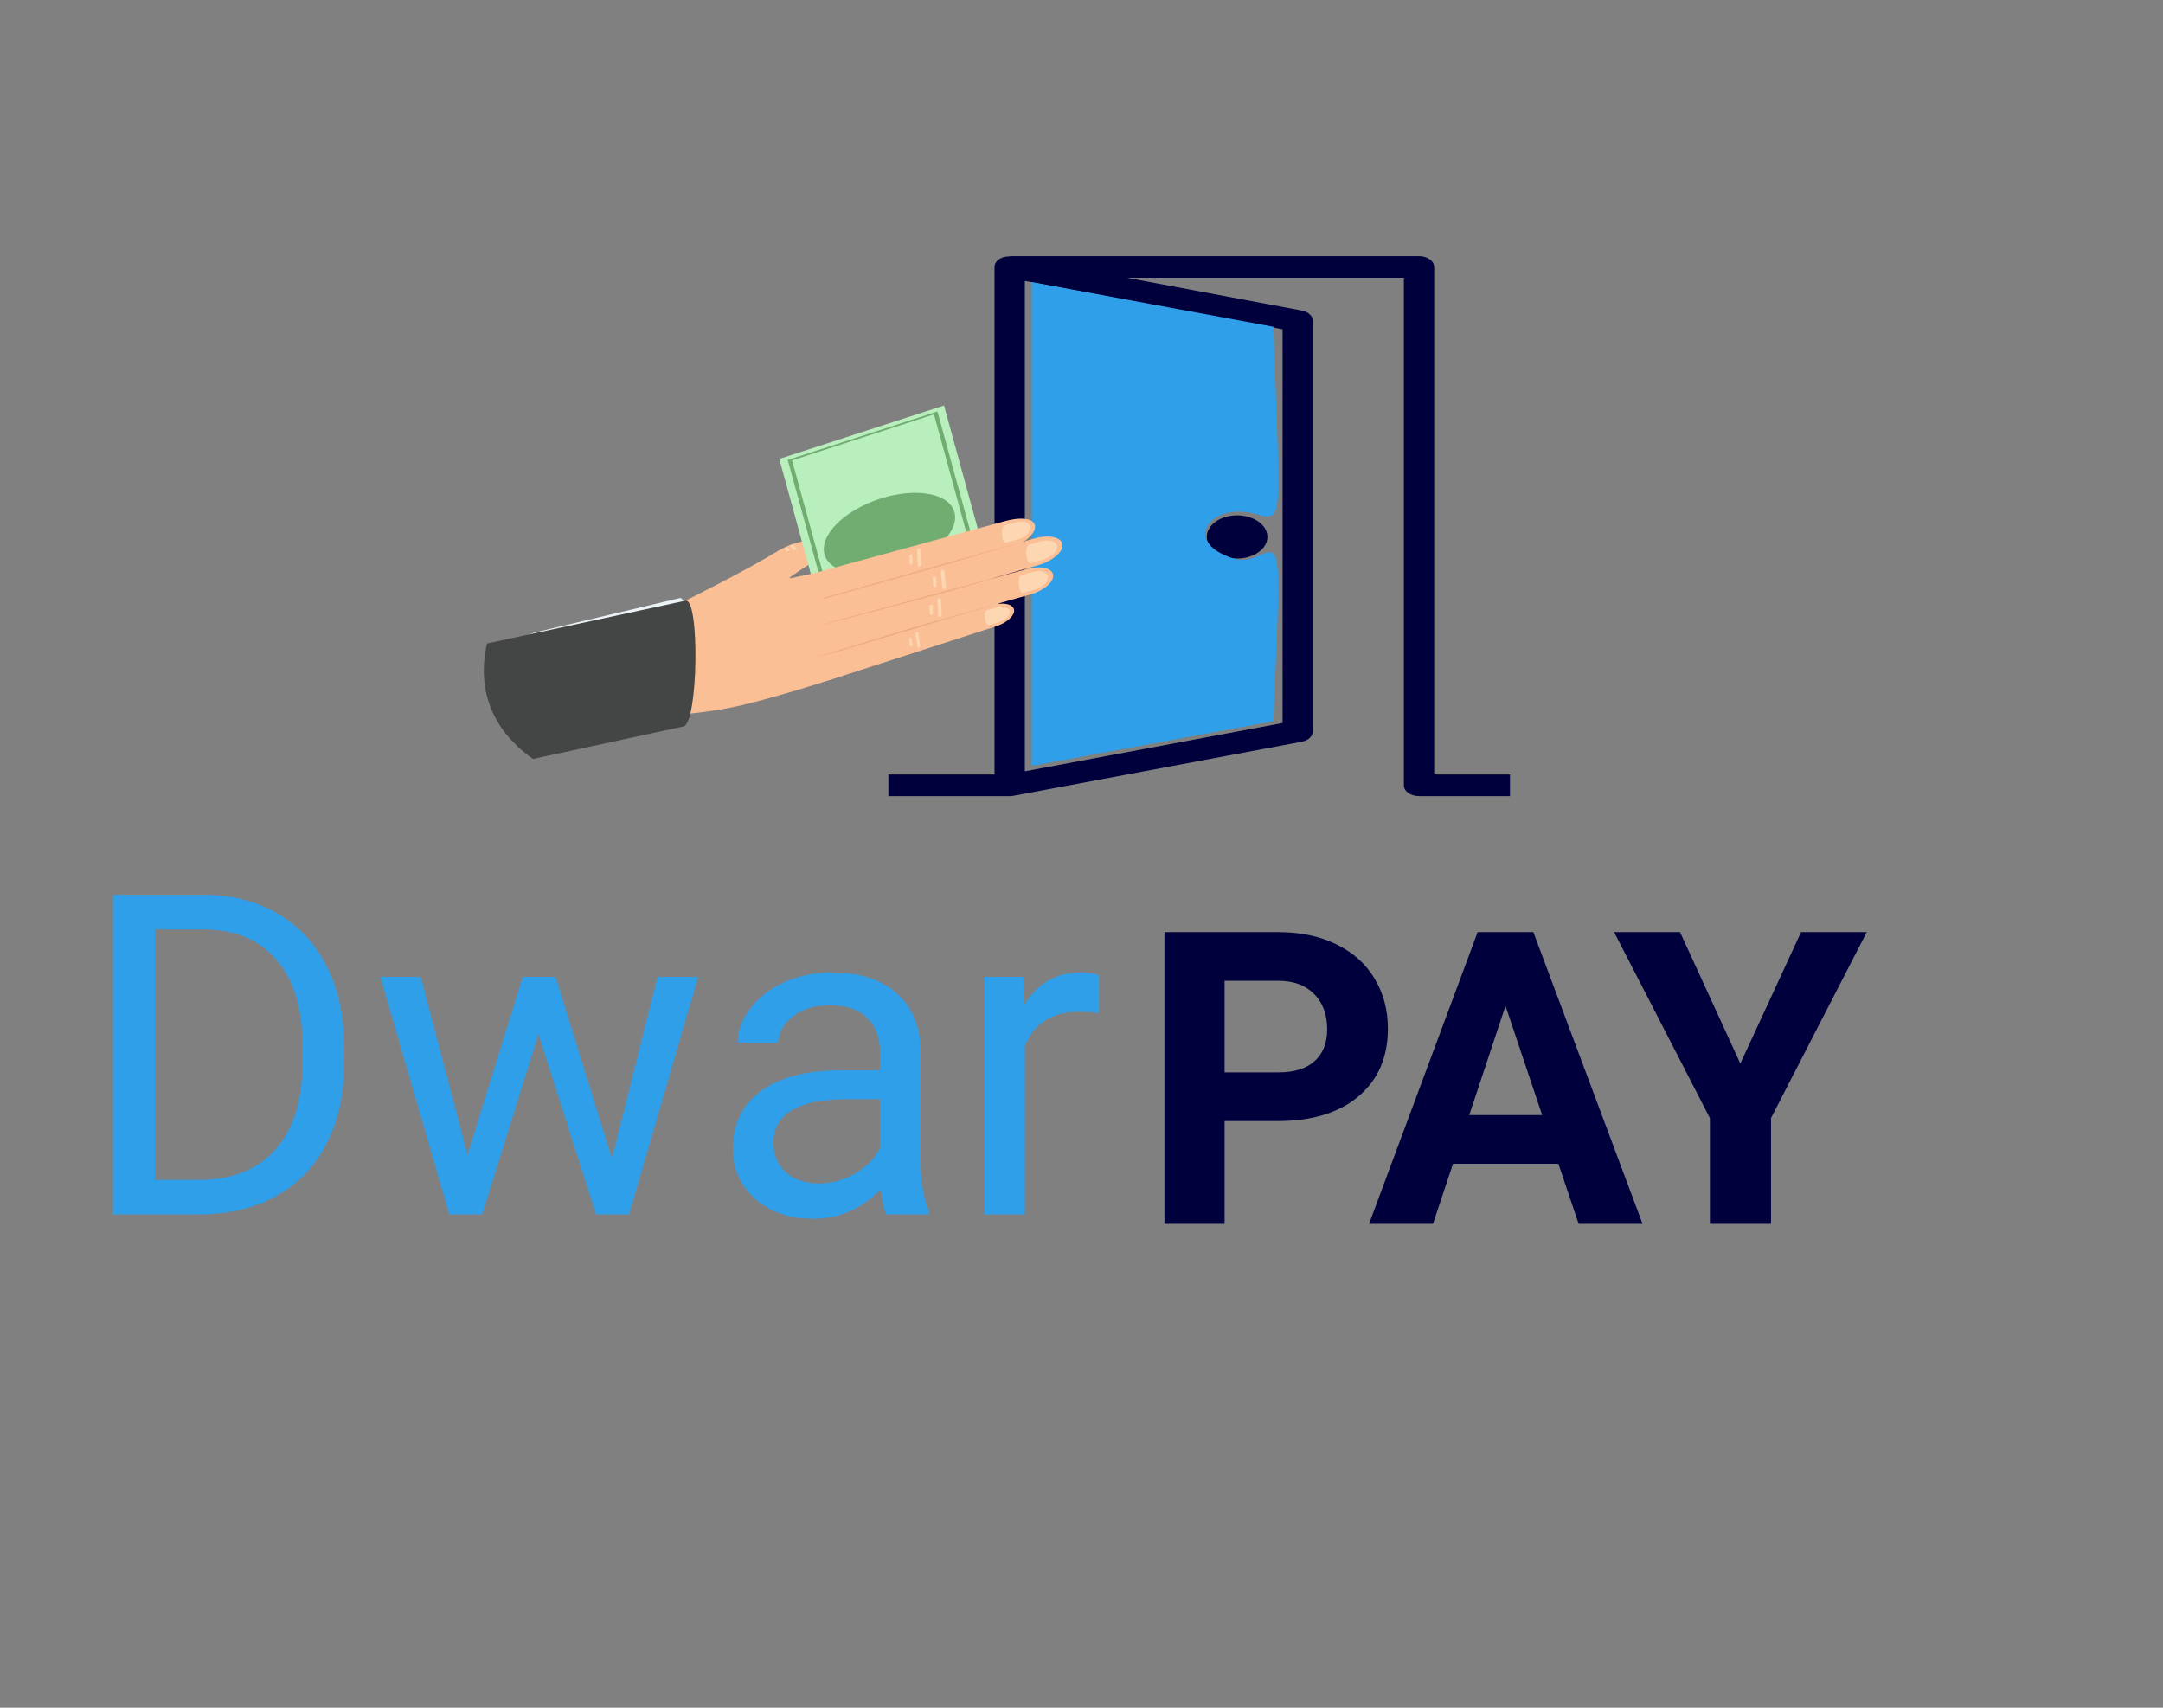 <svg width="228" height="180" viewBox="0 0 228 180" fill="none" xmlns="http://www.w3.org/2000/svg">
<rect x="0" y="0" width="228" height="180" fill="#808080" stroke="none"/>
<path d="M11.911 128V94.31H21.421C24.352 94.31 26.943 94.958 29.195 96.253C31.447 97.549 33.183 99.393 34.401 101.784C35.636 104.175 36.26 106.92 36.276 110.021V112.173C36.276 115.351 35.659 118.135 34.425 120.526C33.206 122.917 31.455 124.753 29.172 126.033C26.904 127.314 24.259 127.969 21.235 128H11.911ZM16.353 97.966V124.367H21.027C24.452 124.367 27.113 123.303 29.01 121.174C30.923 119.045 31.879 116.014 31.879 112.08V110.114C31.879 106.288 30.977 103.318 29.172 101.205C27.383 99.076 24.837 97.996 21.536 97.966H16.353ZM64.505 122.1L69.318 102.964H73.599L66.31 128H62.839L56.754 109.026L50.83 128H47.359L40.094 102.964H44.351L49.28 121.706L55.111 102.964H58.559L64.505 122.1ZM93.429 128C93.182 127.506 92.981 126.627 92.827 125.362C90.837 127.429 88.462 128.463 85.701 128.463C83.232 128.463 81.204 127.769 79.615 126.38C78.041 124.977 77.255 123.203 77.255 121.058C77.255 118.451 78.242 116.431 80.217 114.996C82.207 113.546 84.999 112.821 88.593 112.821H92.758V110.854C92.758 109.358 92.311 108.17 91.416 107.291C90.521 106.396 89.202 105.949 87.459 105.949C85.932 105.949 84.651 106.334 83.618 107.106C82.584 107.877 82.068 108.81 82.068 109.905H77.764C77.764 108.656 78.204 107.453 79.083 106.296C79.978 105.123 81.181 104.198 82.692 103.519C84.22 102.84 85.893 102.501 87.714 102.501C90.598 102.501 92.858 103.226 94.493 104.676C96.128 106.111 96.977 108.093 97.039 110.623V122.146C97.039 124.444 97.332 126.272 97.918 127.63V128H93.429ZM86.325 124.737C87.667 124.737 88.94 124.39 90.143 123.696C91.346 123.002 92.218 122.1 92.758 120.989V115.852H89.403C84.158 115.852 81.535 117.387 81.535 120.457C81.535 121.799 81.983 122.848 82.877 123.604C83.772 124.359 84.921 124.737 86.325 124.737ZM115.85 106.805C115.203 106.697 114.501 106.643 113.745 106.643C110.937 106.643 109.032 107.838 108.03 110.229V128H103.749V102.964H107.914L107.983 105.856C109.387 103.619 111.377 102.501 113.953 102.501C114.786 102.501 115.419 102.609 115.85 102.825V106.805Z" fill="#2F9FEA"/>
<path d="M130.401 54.319C128.639 54.319 127.205 55.34 127.205 56.596C127.205 57.851 128.639 58.872 130.401 58.872C132.163 58.872 133.597 57.851 133.597 56.596C133.597 55.34 132.163 54.319 130.401 54.319V54.319Z" fill="#00003D"/>
<path d="M151.176 81.638V28.138C151.176 27.51 150.461 27 149.578 27H106.43V27.029C106.081 27.029 105.736 27.082 105.455 27.237C105.061 27.452 104.832 27.785 104.832 28.138V81.638H93.645V83.915H106.43C106.566 83.915 106.703 83.903 106.837 83.878L137.201 78.186C137.901 78.055 138.391 77.602 138.391 77.085V33.83C138.391 33.313 137.901 32.861 137.201 32.729L118.784 29.277H147.98V82.777C147.98 83.405 148.695 83.915 149.578 83.915H159.167V81.638H151.176ZM135.195 34.707V76.207L108.028 81.3V29.615L135.195 34.707Z" fill="#00003D"/>
<path d="M108.749 55.232V29.732L121.492 32.088L134.235 34.445L134.598 44.694C134.946 54.522 134.86 54.913 132.511 54.22C127.926 52.866 124.868 56.581 129.007 58.477C130.573 59.194 131.37 59.19 132.968 58.459C134.75 57.642 134.929 58.554 134.602 66.781L134.235 76.019L121.492 78.375L108.749 80.732V55.232Z" fill="#2F9FEA"/>
<path d="M89.444 55.739L84.132 57.181C84.132 57.181 83.28 57.276 81.458 58.391C78.592 60.149 72.245 63.316 72.245 63.316C69.683 65.934 72.23 66.86 72.23 66.86L82.195 61.627C82.195 61.627 85.961 58.801 87.433 58.372C91.015 57.313 90.307 55.553 90.307 55.553L89.444 55.739Z" fill="#FBBF96"/>
<path d="M86.684 56.483L90.143 55.486C90.143 55.486 89.994 56.026 89.507 56.303C88.964 56.607 87.053 56.872 86.684 56.483V56.483Z" fill="#FDD6B2"/>
<path d="M83.884 57.945C83.805 57.988 83.696 57.989 83.654 57.954L83.289 57.594C83.258 57.552 83.293 57.487 83.371 57.444C83.45 57.402 83.559 57.401 83.601 57.436L83.967 57.795C84.018 57.834 83.972 57.907 83.884 57.945Z" fill="#FDD6B2"/>
<path d="M83.114 58.068C83.026 58.106 82.926 58.111 82.885 58.077L82.678 57.892C82.636 57.857 82.682 57.785 82.761 57.742C82.849 57.703 82.949 57.699 82.99 57.733L83.197 57.918C83.239 57.952 83.193 58.025 83.114 58.068Z" fill="#FDD6B2"/>
<path d="M82.145 48.371L87.984 69.671L105.347 64.04L99.507 42.741L82.145 48.371Z" fill="#B9EFBD"/>
<path d="M88.675 69.058L83.034 48.48L98.815 43.367L104.456 63.944L88.675 69.058ZM103.993 63.891L98.449 43.676L83.489 48.529L89.032 68.743L103.993 63.891Z" fill="#71AD71"/>
<path d="M94.752 59.841C98.528 58.619 101.152 55.99 100.607 53.984C100.053 51.974 96.539 51.346 92.762 52.568C88.974 53.797 86.362 56.419 86.907 58.425C87.44 60.438 90.963 61.071 94.752 59.841Z" fill="#71AD71"/>
<path d="M87.654 71.609C86.159 72.054 81.329 72.847 81.182 72.037C81.035 71.226 82.131 70.214 83.617 69.765L95.089 66.306C96.584 65.861 97.825 65.891 97.972 66.702C98.119 67.513 97.324 68.06 95.507 68.754L87.654 71.609Z" fill="#FBBF96"/>
<path d="M86.529 60.258L83.327 60.947L81.24 59.417L68.185 65.053L66.377 75.696C66.377 75.696 72.205 75.494 76.743 74.637C81.28 73.78 90.226 70.771 90.226 70.771L90.825 67.982L91.133 63.874L86.529 60.258Z" fill="#FBBF96"/>
<path d="M87.338 62.86C86.003 63.207 81.843 64.416 81.801 63.671L79.054 62.974C79.012 62.229 88.364 59.71 89.121 59.512L106.006 54.908C107.94 54.408 109.056 54.731 109.108 55.481C109.15 56.226 108.025 57.278 106.691 57.625L87.338 62.86Z" fill="#FBBF96"/>
<path d="M105.938 57.223L107.138 56.905C107.989 56.686 108.656 56.089 108.62 55.58C108.585 55.07 107.874 54.839 107.032 55.063L105.844 55.373C105.844 55.373 105.561 55.711 105.613 56.324C105.674 57.078 105.794 57.07 105.938 57.223Z" fill="#FDD6B2"/>
<path d="M96.944 59.688C96.85 59.71 96.765 59.695 96.758 59.637L96.651 57.931C96.653 57.877 96.717 57.813 96.822 57.784C96.916 57.762 97.002 57.778 97.009 57.836L97.115 59.541C97.122 59.6 97.038 59.667 96.944 59.688Z" fill="#FDD6B2"/>
<path d="M96.05 59.476C95.965 59.502 95.891 59.479 95.893 59.425L95.843 58.581C95.833 58.535 95.906 58.475 95.991 58.449C96.085 58.428 96.15 58.446 96.148 58.5L96.198 59.345C96.207 59.39 96.135 59.45 96.05 59.476Z" fill="#FDD6B2"/>
<path d="M90.223 70.784L105.093 65.982C106.057 65.656 107.007 64.899 106.89 64.267C106.772 63.635 105.658 63.436 104.406 63.81L87.161 69.055C85.909 69.43 84.986 70.241 85.103 70.873C85.221 71.505 86.564 71.832 87.82 71.35L90.223 70.784Z" fill="#FBBF96"/>
<path d="M88.611 68.589L96.956 66.101C97.903 65.807 106.084 63.347 105.363 63.562L97.768 65.658L86.074 69.266C86.336 69.246 88.327 68.666 88.611 68.589V68.589Z" fill="#EDAC80"/>
<path d="M104.208 65.911L105.248 65.595C105.981 65.372 106.514 64.845 106.43 64.421C106.346 63.997 105.692 63.821 104.959 64.044L103.93 64.352C103.93 64.352 103.726 64.647 103.82 65.158C103.944 65.807 104.047 65.79 104.208 65.911V65.911Z" fill="#FDD6B2"/>
<path d="M96.882 68.264C96.797 68.29 96.732 68.271 96.722 68.225L96.488 66.784C96.478 66.738 96.551 66.678 96.624 66.66C96.709 66.634 96.783 66.657 96.784 66.699L97.019 68.14C97.019 68.182 96.967 68.238 96.882 68.264Z" fill="#FDD6B2"/>
<path d="M96.066 68.103C95.993 68.122 95.925 68.115 95.915 68.069L95.806 67.359C95.805 67.318 95.845 67.27 95.93 67.244C96.004 67.225 96.072 67.232 96.081 67.278L96.2 67.992C96.201 68.034 96.14 68.085 96.066 68.103Z" fill="#FDD6B2"/>
<path d="M88.316 65.682C86.746 66.24 85.153 65.789 85.062 64.993C84.96 64.204 86.151 63.212 87.702 62.782L109.033 56.755C110.584 56.324 111.906 56.613 111.997 57.41C112.09 58.194 110.874 59.119 109.682 59.495L88.222 65.704" fill="#FBBF96"/>
<path d="M86.889 63.101L99.708 59.506C100.881 59.174 107.968 57.045 107.968 57.045L86.843 62.996L86.889 63.101Z" fill="#EDAC80"/>
<path d="M108.607 59.384L109.886 59.023C110.794 58.765 111.482 58.123 111.422 57.588C111.363 57.053 110.572 56.824 109.666 57.069L108.387 57.431C108.387 57.431 108.108 57.797 108.193 58.441C108.292 59.241 108.425 59.225 108.607 59.384V59.384Z" fill="#FDD6B2"/>
<path d="M99.529 62.095C99.424 62.124 99.341 62.096 99.334 62.038L99.172 60.223C99.165 60.165 99.25 60.098 99.355 60.068C99.461 60.039 99.544 60.066 99.551 60.124L99.712 61.94C99.719 61.998 99.644 62.069 99.529 62.095Z" fill="#FDD6B2"/>
<path d="M98.567 61.876C98.474 61.897 98.399 61.874 98.39 61.828L98.312 60.929C98.314 60.875 98.387 60.816 98.472 60.79C98.566 60.768 98.64 60.791 98.649 60.837L98.727 61.736C98.725 61.79 98.652 61.85 98.567 61.876Z" fill="#FDD6B2"/>
<path d="M88.391 68.329C86.901 68.844 85.396 68.396 85.327 67.638C85.257 66.879 86.396 65.943 87.88 65.548L108.217 59.983C109.692 59.583 110.944 59.877 111.013 60.636C111.082 61.394 109.919 62.263 108.761 62.616L88.306 68.355" fill="#FBBF96"/>
<path d="M89.485 65.144L99.269 62.553C100.389 62.236 107.947 60.039 107.102 60.275L86.503 65.86C86.806 65.833 89.15 65.223 89.485 65.144Z" fill="#EDAC80"/>
<path d="M107.757 62.499L108.98 62.165C109.854 61.931 110.504 61.325 110.471 60.803C110.427 60.289 109.686 60.057 108.821 60.297L107.598 60.631C107.598 60.631 107.324 60.972 107.385 61.59C107.472 62.358 107.593 62.349 107.757 62.499V62.499Z" fill="#FDD6B2"/>
<path d="M99.1 65.009C98.995 65.039 98.912 65.011 98.914 64.957L98.815 63.215C98.808 63.157 98.893 63.089 98.987 63.068C99.092 63.038 99.175 63.066 99.173 63.12L99.272 64.862C99.278 64.92 99.206 64.98 99.1 65.009Z" fill="#FDD6B2"/>
<path d="M98.189 64.788C98.104 64.814 98.03 64.791 98.032 64.737L97.976 63.876C97.966 63.83 98.039 63.771 98.124 63.745C98.218 63.723 98.283 63.742 98.292 63.788L98.349 64.649C98.356 64.707 98.283 64.766 98.189 64.788Z" fill="#FDD6B2"/>
<path d="M71.465 75.167L56.277 78.772C54.866 79.108 53.739 78.384 53.753 77.162L53.866 69.472C53.88 68.25 55.042 66.984 56.453 66.648L71.642 63.043C73.05 62.719 72.877 74.831 71.465 75.167V75.167Z" fill="#EBF3F6"/>
<path d="M72.245 63.316L51.33 67.828C50.249 72.605 51.813 76.934 56.184 79.996L72.056 76.567C73.594 76.199 73.782 62.947 72.245 63.316V63.316Z" fill="#444545"/>
<path d="M129.082 118.165V129H122.746V98.247H134.743C137.052 98.247 139.08 98.67 140.826 99.515C142.586 100.36 143.937 101.563 144.881 103.126C145.824 104.675 146.296 106.442 146.296 108.428C146.296 111.441 145.261 113.821 143.191 115.567C141.135 117.299 138.284 118.165 134.637 118.165H129.082ZM129.082 113.032H134.743C136.418 113.032 137.693 112.638 138.566 111.85C139.453 111.061 139.896 109.935 139.896 108.47C139.896 106.963 139.453 105.745 138.566 104.816C137.679 103.887 136.453 103.408 134.89 103.38H129.082V113.032ZM164.27 122.664H153.16L151.048 129H144.311L155.758 98.247H161.63L173.141 129H166.403L164.27 122.664ZM154.871 117.531H162.559L158.694 106.02L154.871 117.531ZM183.448 112.103L189.848 98.247H196.776L186.68 117.848V129H180.238V117.848L170.142 98.247H177.091L183.448 112.103Z" fill="#00003D"/>
</svg>
